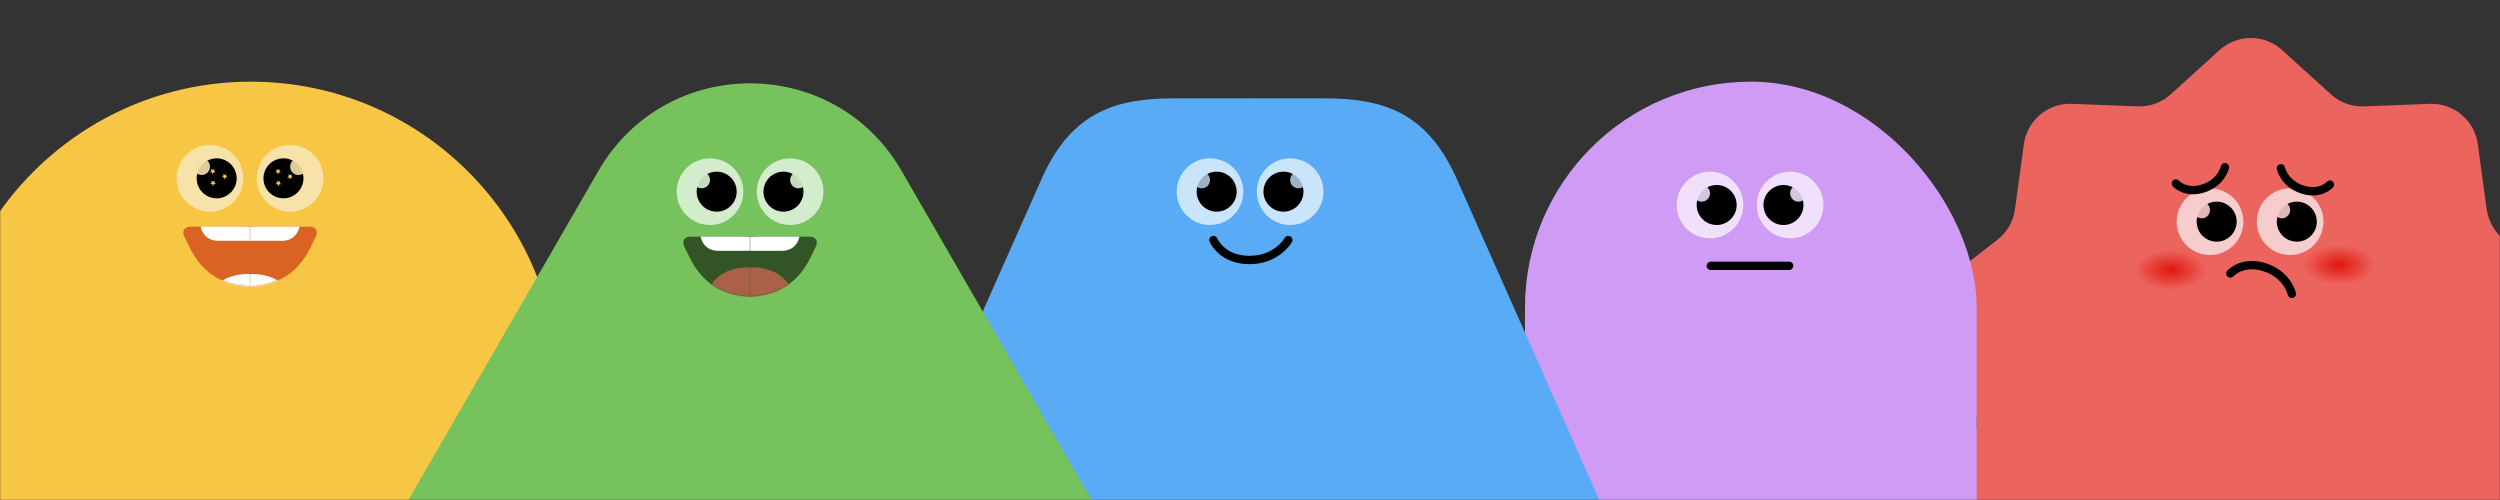 <svg width="1500" height="300" viewBox="0 0 1500 300" fill="none" xmlns="http://www.w3.org/2000/svg">
<rect x="0" y="0" width="1500" height="300" fill="#333333" stroke="none"/>
<mask id="mask0_1244_134" style="mask-type:alpha" maskUnits="userSpaceOnUse" x="0" y="0" width="1500" height="300">
<rect width="300" height="300" fill="#D9D9D9"/>
<rect x="300" width="300" height="300" fill="#D9D9D9"/>
<rect x="600" width="300" height="300" fill="#D9D9D9"/>
<rect x="900" width="300" height="300" fill="#D9D9D9"/>
<rect x="1200" width="300" height="300" fill="#D9D9D9"/>
</mask>
<g mask="url(#mask0_1244_134)">
<path d="M1331.69 30.07C1342.36 20.386 1358.64 20.386 1369.31 30.07L1398.53 56.578C1403.96 61.504 1411.1 64.104 1418.43 63.82L1457.85 62.294C1472.25 61.737 1484.72 72.202 1486.68 86.482L1492.02 125.569C1493.01 132.832 1496.81 139.416 1502.61 143.907L1533.79 168.077C1545.18 176.907 1548 192.941 1540.32 205.134L1519.29 238.511C1515.38 244.713 1514.06 252.2 1515.61 259.364L1523.96 297.922C1527.01 312.007 1518.87 326.107 1505.14 330.509L1467.58 342.558C1460.6 344.797 1454.77 349.683 1451.36 356.168L1432.97 391.071C1426.25 403.822 1410.95 409.39 1397.61 403.941L1361.09 389.024C1354.3 386.253 1346.7 386.253 1339.91 389.024L1303.39 403.941C1290.05 409.39 1274.75 403.822 1268.03 391.071L1249.64 356.168C1246.23 349.683 1240.4 344.797 1233.42 342.558L1195.86 330.509C1182.13 326.107 1173.99 312.007 1177.04 297.922L1185.39 259.364C1186.94 252.2 1185.62 244.713 1181.71 238.511L1160.68 205.134C1153 192.941 1155.82 176.907 1167.21 168.077L1198.39 143.907C1204.19 139.416 1207.99 132.832 1208.98 125.569L1214.32 86.482C1216.28 72.202 1228.75 61.737 1243.15 62.294L1282.57 63.82C1289.9 64.104 1297.04 61.504 1302.47 56.578L1331.69 30.07Z" fill="#EC645E"/>
<rect x="915" y="49" width="271" height="557" rx="135.5" fill="#CF9BF5"/>
<path d="M704.5 59H750V377.5H505L626 105C644 66.5 670.5 59 704.5 59Z" fill="#59ABF6"/>
<path d="M794.5 59H749V377.5H994L873 105C855 66.5 828.5 59 794.5 59Z" fill="#59ABF6"/>
<circle cx="150.5" cy="233.5" r="184.5" fill="#F7C644"/>
<path d="M359.067 102.5C399.482 32.5 500.518 32.5 540.933 102.5L661.31 311C701.725 381 651.207 468.5 570.378 468.5H329.622C248.793 468.5 198.275 381 238.69 311L359.067 102.5Z" fill="#76C25C"/>
<path d="M414.079 142H450.079V178C421.079 176.5 414.734 155.7 411.079 149C408.078 143.5 412.079 142 414.079 142Z" fill="#2E4D23" fill-opacity="0.93"/>
<mask id="mask1_1244_134" style="mask-type:alpha" maskUnits="userSpaceOnUse" x="410" y="142" width="41" height="36">
<path d="M414.079 142H450.079V178C421.079 176.5 414.734 155.7 411.079 149C408.078 143.5 412.079 142 414.079 142Z" fill="#2E4D23"/>
</mask>
<g mask="url(#mask1_1244_134)">
<path d="M431.078 150.5C422.278 150.5 420.078 143.167 420.078 139.5L450.078 142V150.5H431.078Z" fill="white"/>
<path d="M451.578 160.5C433.978 159.3 426.578 169.333 425.078 174.5L451.578 182.5V160.5Z" fill="#AA6147"/>
</g>
<circle cx="426" cy="115" r="20" fill="#D3ECCC"/>
<circle cx="430" cy="115" r="12" fill="black"/>
<circle cx="421" cy="108" r="5" fill="#D3ECCC" fill-opacity="0.93"/>
<path d="M485.999 142H449.999V178C478.999 176.5 485.344 155.7 488.999 149C492 143.5 487.999 142 485.999 142Z" fill="#2E4D23" fill-opacity="0.93"/>
<mask id="mask2_1244_134" style="mask-type:alpha" maskUnits="userSpaceOnUse" x="450" y="142" width="41" height="36">
<path d="M485.999 142H449.999V178C478.999 176.5 485.344 155.7 488.999 149C492 143.5 487.999 142 485.999 142Z" fill="#2E4D23"/>
</mask>
<g mask="url(#mask2_1244_134)">
<path d="M469 150.5C477.8 150.5 480 143.167 480 139.5L450 142V150.5H469Z" fill="white"/>
<path d="M448.5 160.5C466.1 159.3 473.5 169.333 475 174.5L448.5 182.5V160.5Z" fill="#AA6147"/>
</g>
<path d="M114.079 136H150.079V172C121.079 170.5 114.734 149.7 111.079 143C108.078 137.5 112.079 136 114.079 136Z" fill="#DA6324"/>
<mask id="mask3_1244_134" style="mask-type:alpha" maskUnits="userSpaceOnUse" x="110" y="136" width="41" height="36">
<path d="M114.079 136H150.079V172C121.079 170.5 114.734 149.7 111.079 143C108.078 137.5 112.079 136 114.079 136Z" fill="#2E4D23"/>
</mask>
<g mask="url(#mask3_1244_134)">
<path d="M131.078 144.5C122.278 144.5 120.078 137.167 120.078 133.5L150.078 136V144.5H131.078Z" fill="white"/>
<path d="M151.578 164.5C133.978 163.3 126.578 173.333 125.078 178.5L151.578 186.5V164.5Z" fill="white"/>
</g>
<path d="M185.999 136H149.999V172C178.999 170.5 185.344 149.7 188.999 143C192 137.5 187.999 136 185.999 136Z" fill="#DA6324"/>
<mask id="mask4_1244_134" style="mask-type:alpha" maskUnits="userSpaceOnUse" x="150" y="136" width="41" height="36">
<path d="M185.999 136H149.999V172C178.999 170.5 185.344 149.7 188.999 143C192 137.5 187.999 136 185.999 136Z" fill="#F7C644"/>
</mask>
<g mask="url(#mask4_1244_134)">
<path d="M169 144.5C177.8 144.5 180 137.167 180 133.5L150 136V144.5H169Z" fill="white"/>
<path d="M148.5 164.5C166.1 163.3 173.5 173.333 175 178.5L148.5 186.5V164.5Z" fill="white"/>
</g>
<circle cx="20" cy="20" r="20" transform="matrix(-1 0 0 1 494.078 95)" fill="#D3ECCC"/>
<circle cx="12" cy="12" r="12" transform="matrix(-1 0 0 1 482.078 103)" fill="black"/>
<circle cx="5" cy="5" r="5" transform="matrix(-1 0 0 1 484.078 103)" fill="#D3ECCC" fill-opacity="0.93"/>
<circle cx="126" cy="107" r="20" fill="#F7E2A9"/>
<circle cx="130" cy="107" r="12" fill="black"/>
<circle cx="121" cy="100" r="5" fill="#F7E1A9" fill-opacity="0.9"/>
<circle cx="20" cy="20" r="20" transform="matrix(-1 0 0 1 194.078 87)" fill="#F7E2A9"/>
<circle cx="12" cy="12" r="12" transform="matrix(-1 0 0 1 182.078 95)" fill="black"/>
<circle cx="5" cy="5" r="5" transform="matrix(-1 0 0 1 184.078 95)" fill="#F7E1A9" fill-opacity="0.9"/>
<circle cx="20" cy="20" r="20" transform="matrix(-1 0 0 1 794.078 95)" fill="#C9E5FB"/>
<circle cx="12" cy="12" r="12" transform="matrix(-1 0 0 1 782.078 103)" fill="black"/>
<circle cx="5" cy="5" r="5" transform="matrix(-1 0 0 1 784.078 103)" fill="#C9E5FB" fill-opacity="0.78"/>
<circle cx="726" cy="115" r="20" fill="#C9E5FB"/>
<circle cx="730" cy="115" r="12" fill="black"/>
<circle cx="721" cy="108" r="5" fill="#C9E5FB" fill-opacity="0.78"/>
<path d="M773 144C773 144 766.233 156 749.617 156C733 156 728.032 144 728.032 144" stroke="black" stroke-width="5" stroke-linecap="round"/>
<circle cx="20" cy="20" r="20" transform="matrix(-1 0 0 1 1094.08 103)" fill="#F0E0FC"/>
<circle cx="12" cy="12" r="12" transform="matrix(-1 0 0 1 1082.08 111)" fill="black"/>
<circle cx="5" cy="5" r="5" transform="matrix(-1 0 0 1 1084.08 111)" fill="#F0E0FC" fill-opacity="0.88"/>
<circle cx="1026" cy="123" r="20" fill="#F0E0FC"/>
<circle cx="1030" cy="123" r="12" fill="black"/>
<circle cx="1021" cy="116" r="5" fill="#F0E0FC" fill-opacity="0.88"/>
<line x1="1026.5" y1="159.5" x2="1073.5" y2="159.5" stroke="black" stroke-width="5" stroke-linecap="round"/>
<circle cx="1374.08" cy="133" r="20" fill="#F6CDCC"/>
<circle cx="1378.08" cy="133" r="12" fill="black"/>
<circle cx="1369.08" cy="126" r="5" fill="#F6CDCC" fill-opacity="0.9"/>
<circle cx="1326" cy="133" r="20" fill="#F6CDCC"/>
<circle cx="1330" cy="133" r="12" fill="black"/>
<circle cx="1321" cy="126" r="5" fill="#F6CDCC" fill-opacity="0.9"/>
<path d="M1334.95 100.318C1334.95 100.318 1333.04 109.381 1322.17 112.992C1311.3 116.602 1305.53 110.09 1305.53 110.09" stroke="black" stroke-width="5" stroke-linecap="round"/>
<path d="M1375.1 176.328C1375.1 176.328 1372.71 164.963 1359.08 160.435C1345.44 155.907 1338.21 164.074 1338.21 164.074" stroke="black" stroke-width="5" stroke-linecap="round"/>
<path d="M1368.52 101C1368.52 101 1370.43 110.063 1381.3 113.673C1392.17 117.284 1397.94 110.771 1397.94 110.771" stroke="black" stroke-width="5" stroke-linecap="round"/>
<path d="M126.638 101.675C126.581 101.49 126.794 101.339 126.949 101.456L127.524 101.887C127.594 101.939 127.689 101.94 127.759 101.89L128.347 101.476C128.506 101.365 128.714 101.521 128.652 101.704L128.42 102.385C128.392 102.467 128.42 102.558 128.489 102.61L129.064 103.041C129.219 103.157 129.135 103.404 128.941 103.401L128.223 103.39C128.136 103.389 128.058 103.444 128.03 103.526L127.798 104.206C127.735 104.389 127.475 104.386 127.418 104.2L127.206 103.513C127.18 103.431 127.104 103.374 127.017 103.372L126.298 103.362C126.105 103.359 126.028 103.11 126.186 102.998L126.774 102.584C126.845 102.534 126.876 102.445 126.85 102.362L126.638 101.675Z" fill="#F7C644"/>
<path d="M133.847 104.761C133.79 104.576 134.003 104.426 134.158 104.542L134.733 104.973C134.803 105.025 134.898 105.026 134.968 104.977L135.556 104.563C135.715 104.451 135.923 104.607 135.861 104.791L135.629 105.471C135.601 105.553 135.629 105.644 135.698 105.696L136.273 106.127C136.428 106.243 136.344 106.49 136.15 106.487L135.431 106.476C135.345 106.475 135.267 106.53 135.239 106.612L135.007 107.292C134.944 107.476 134.684 107.472 134.627 107.287L134.415 106.6C134.389 106.517 134.313 106.46 134.226 106.459L133.507 106.448C133.314 106.445 133.237 106.196 133.395 106.085L133.983 105.671C134.054 105.621 134.085 105.531 134.059 105.448L133.847 104.761Z" fill="#F7C644"/>
<path d="M126.847 108.761C126.79 108.576 127.003 108.426 127.158 108.542L127.733 108.973C127.803 109.025 127.898 109.026 127.968 108.977L128.556 108.563C128.715 108.451 128.923 108.607 128.861 108.791L128.629 109.471C128.601 109.553 128.629 109.644 128.698 109.696L129.273 110.127C129.428 110.243 129.344 110.49 129.15 110.487L128.431 110.476C128.345 110.475 128.267 110.53 128.239 110.612L128.007 111.292C127.944 111.476 127.684 111.472 127.627 111.287L127.415 110.6C127.389 110.517 127.313 110.46 127.226 110.459L126.507 110.448C126.314 110.445 126.237 110.196 126.395 110.085L126.983 109.671C127.054 109.621 127.085 109.531 127.059 109.448L126.847 108.761Z" fill="#F7C644"/>
<path d="M165.847 101.761C165.79 101.576 166.003 101.426 166.158 101.542L166.733 101.973C166.803 102.025 166.898 102.026 166.968 101.977L167.556 101.563C167.715 101.451 167.923 101.607 167.861 101.791L167.629 102.471C167.601 102.553 167.629 102.644 167.698 102.696L168.273 103.127C168.428 103.243 168.344 103.49 168.15 103.487L167.431 103.476C167.345 103.475 167.267 103.53 167.239 103.612L167.007 104.292C166.944 104.476 166.684 104.472 166.627 104.287L166.415 103.6C166.389 103.517 166.313 103.46 166.226 103.459L165.507 103.448C165.314 103.445 165.237 103.196 165.395 103.085L165.983 102.671C166.054 102.621 166.085 102.531 166.059 102.448L165.847 101.761Z" fill="#F7C644"/>
<path d="M173.056 104.847C172.999 104.662 173.212 104.512 173.367 104.628L173.942 105.059C174.012 105.111 174.107 105.113 174.177 105.063L174.765 104.649C174.924 104.537 175.132 104.694 175.07 104.877L174.838 105.557C174.81 105.639 174.838 105.73 174.907 105.782L175.482 106.213C175.637 106.329 175.553 106.576 175.359 106.573L174.64 106.563C174.554 106.561 174.476 106.616 174.448 106.698L174.216 107.379C174.153 107.562 173.893 107.558 173.836 107.373L173.624 106.686C173.598 106.603 173.522 106.546 173.435 106.545L172.716 106.534C172.523 106.532 172.446 106.282 172.604 106.171L173.192 105.757C173.263 105.707 173.294 105.617 173.268 105.534L173.056 104.847Z" fill="#F7C644"/>
<path d="M166.056 108.847C165.999 108.662 166.212 108.512 166.367 108.628L166.942 109.059C167.012 109.111 167.107 109.113 167.177 109.063L167.765 108.649C167.924 108.537 168.132 108.694 168.07 108.877L167.838 109.557C167.81 109.639 167.838 109.73 167.907 109.782L168.482 110.213C168.637 110.329 168.553 110.576 168.359 110.573L167.64 110.563C167.554 110.561 167.476 110.616 167.448 110.698L167.216 111.379C167.153 111.562 166.893 111.558 166.836 111.373L166.624 110.686C166.598 110.603 166.522 110.546 166.435 110.545L165.716 110.534C165.523 110.532 165.446 110.282 165.604 110.171L166.192 109.757C166.263 109.707 166.294 109.617 166.268 109.534L166.056 108.847Z" fill="#F7C644"/>
<ellipse cx="1302.5" cy="162" rx="21.5" ry="12" fill="url(#paint0_radial_1244_134)"/>
<ellipse cx="1403.5" cy="159" rx="21.5" ry="12" fill="url(#paint1_radial_1244_134)"/>
</g>
<defs>
<radialGradient id="paint0_radial_1244_134" cx="0" cy="0" r="1" gradientUnits="userSpaceOnUse" gradientTransform="translate(1302.5 162) rotate(90) scale(12 21.5)">
<stop stop-color="#E0170E"/>
<stop offset="1" stop-color="#EC645E"/>
</radialGradient>
<radialGradient id="paint1_radial_1244_134" cx="0" cy="0" r="1" gradientUnits="userSpaceOnUse" gradientTransform="translate(1403.5 159) rotate(90) scale(12 21.5)">
<stop stop-color="#E0170E"/>
<stop offset="1" stop-color="#EC645E"/>
</radialGradient>
</defs>
</svg>

